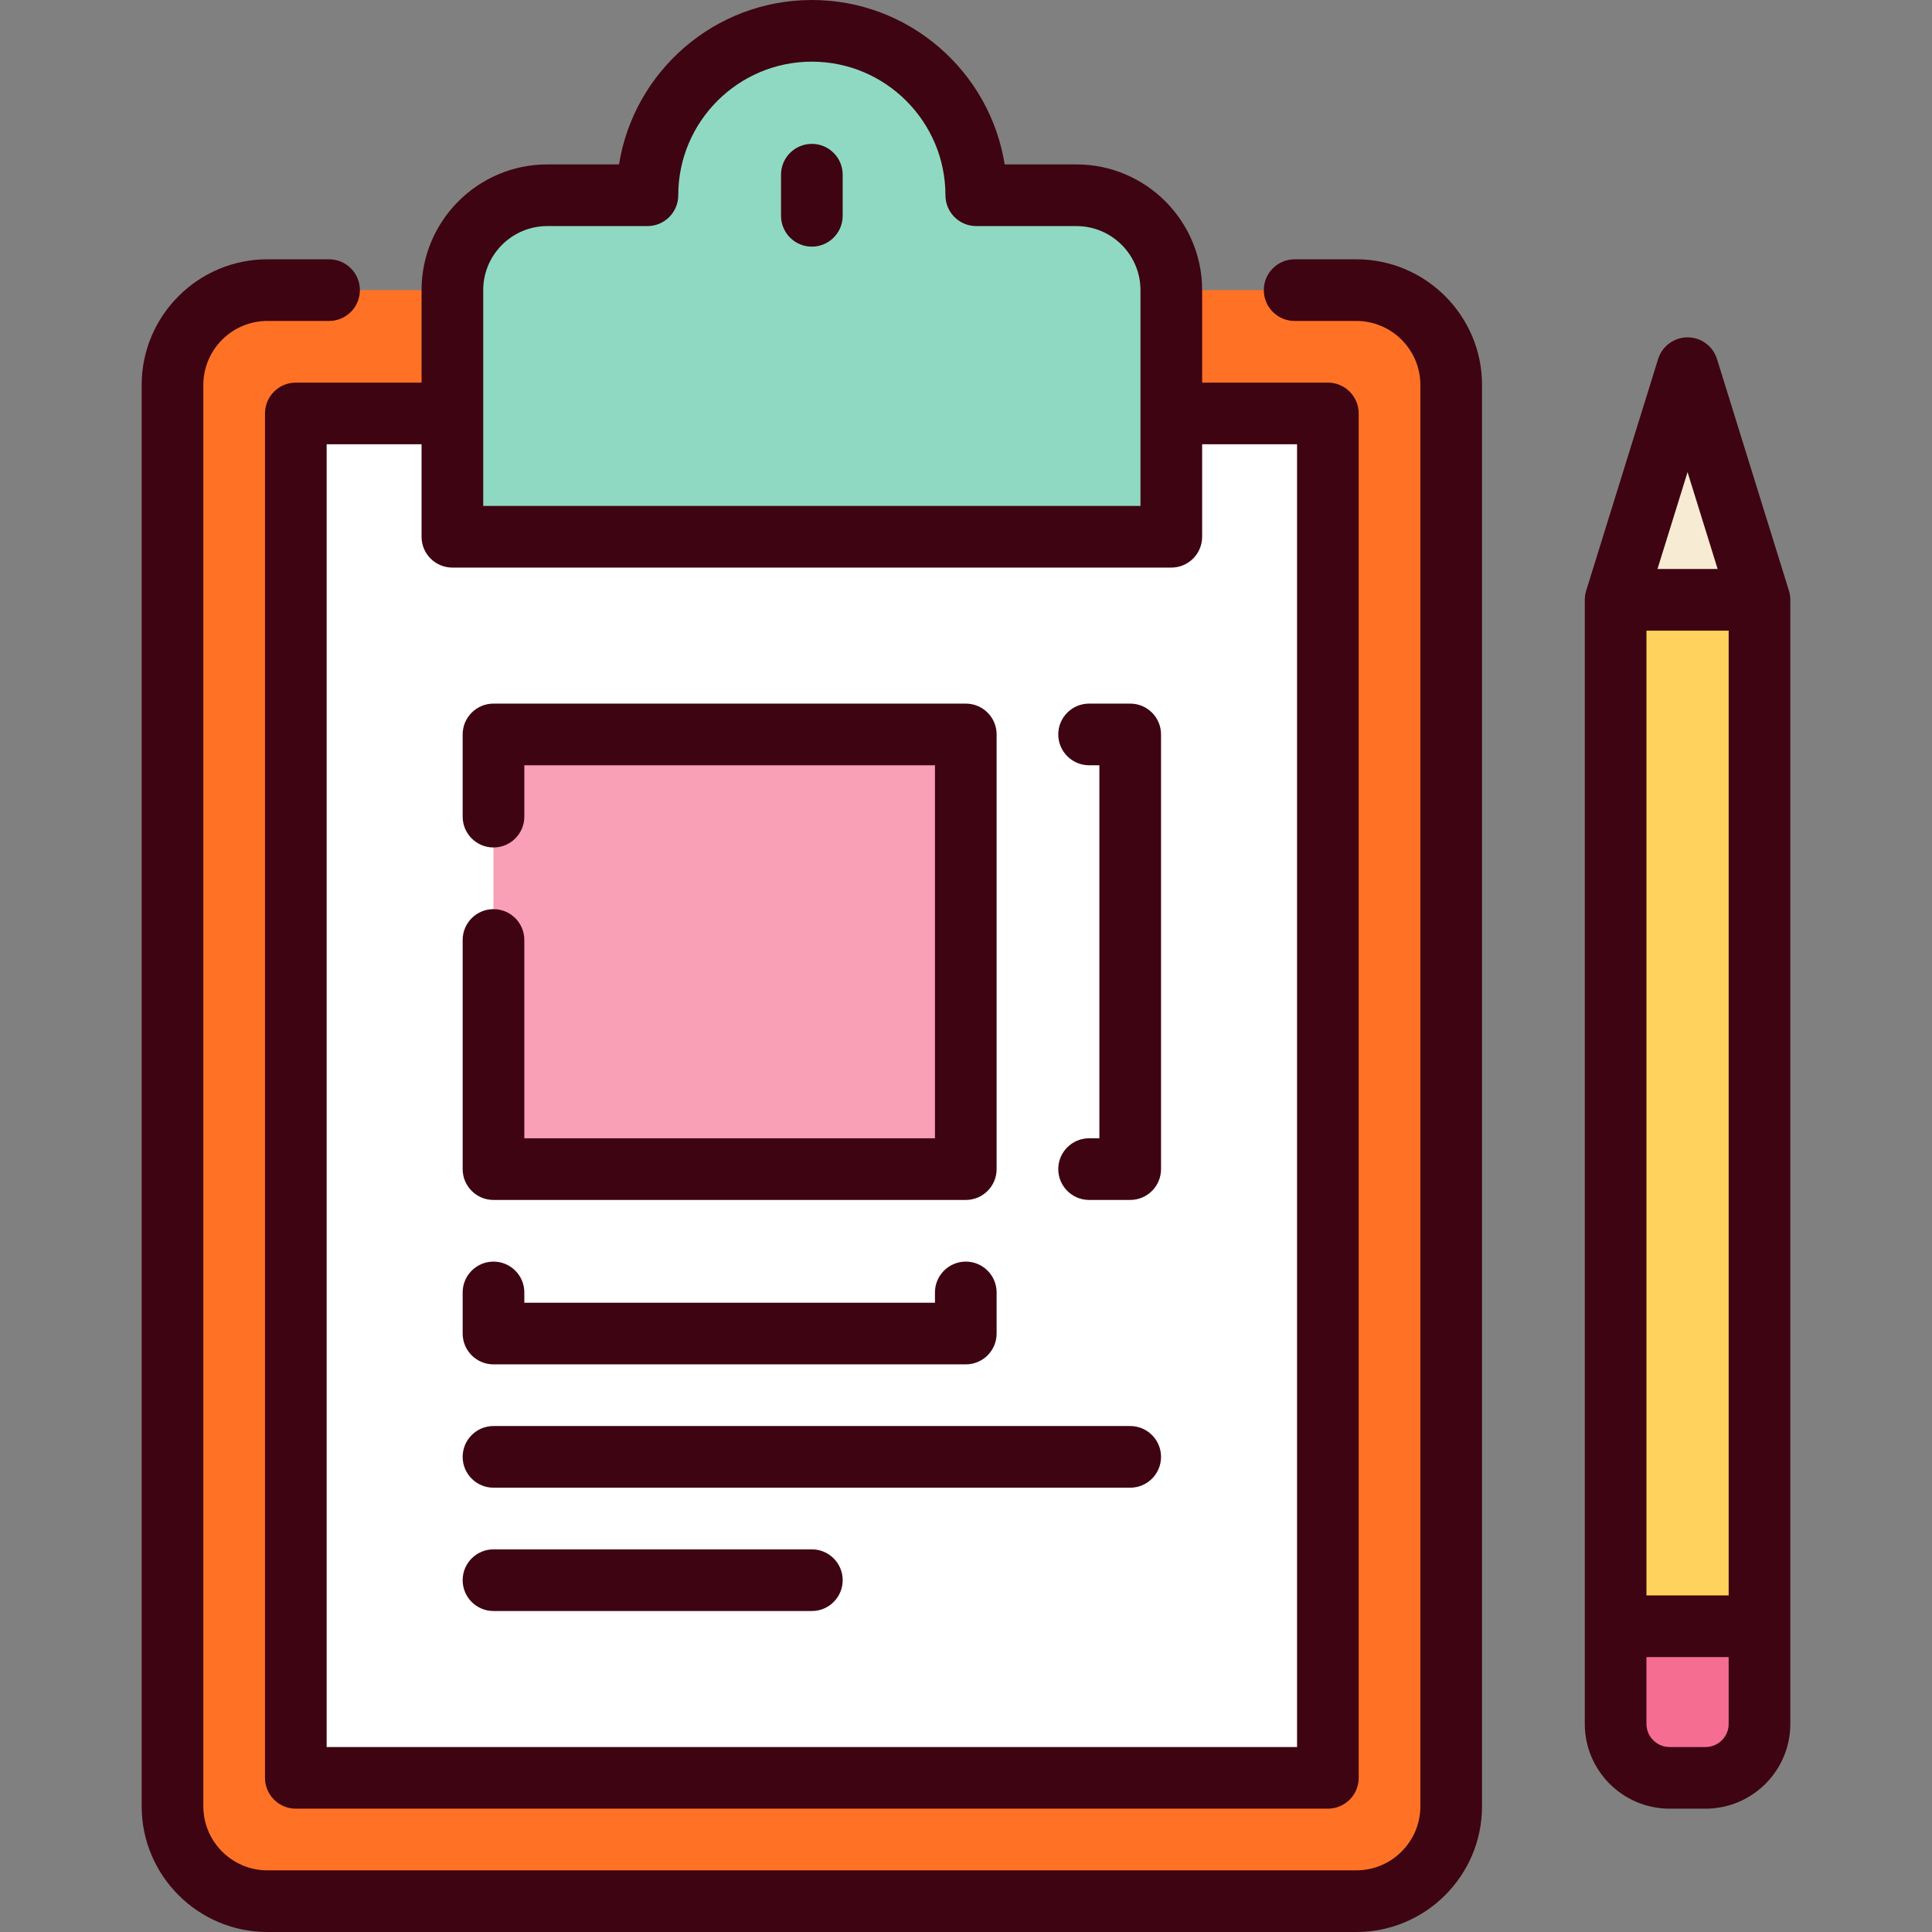 <?xml version="1.0" encoding="iso-8859-1"?>
<!-- Generator: Adobe Illustrator 19.0.0, SVG Export Plug-In . SVG Version: 6.00 Build 0)  -->
<svg version="1.1" id="Layer_1" xmlns="http://www.w3.org/2000/svg" xmlns:xlink="http://www.w3.org/1999/xlink" x="0px" y="0px"
	 viewBox="0 0 512 512" style="enable-background:new 0 0 512 512;" xml:space="preserve">
<rect x="0" y="0" width="512" height="512" fill="#808080" stroke="none"/>
<path style="fill:#FF7226;" d="M359.44,76.886H70.858c-13.885,0-25.141,11.256-25.141,25.141v376.66
	c0,13.885,11.256,25.141,25.141,25.141H359.44c13.885,0,25.141-11.256,25.141-25.141V102.029
	C384.582,88.142,373.326,76.886,359.44,76.886z"/>
<rect x="78.396" y="109.568" style="fill:#FFFFFF;" width="273.506" height="361.581"/>
<path style="fill:#F56E92;" d="M428.156,430.979v25.872c0,7.864,6.434,14.298,14.298,14.298h9.532
	c7.864,0,14.298-6.434,14.298-14.298v-25.872l-19.064-10.894L428.156,430.979z"/>
<polygon style="fill:#F7EBD4;" points="447.22,97.573 428.157,158.96 447.221,169.853 466.284,158.96 "/>
<rect x="428.163" y="158.96" style="fill:#FFD15D;" width="38.128" height="272.025"/>
<path style="fill:#8FD9C2;" d="M285.269,51.745h-26.544c0-24.065-19.509-43.574-43.576-43.574
	c-24.066,0-43.574,19.509-43.576,43.574h-26.544c-13.885,0-25.141,11.256-25.141,25.141v65.362h190.524V76.886
	C310.41,63.001,299.154,51.745,285.269,51.745z"/>
<rect x="130.778" y="194.636" style="fill:#F99FB6;" width="125.157" height="115.2"/>
<g>
	<path style="fill:#3E0412;" d="M359.44,68.717h-16.348c-4.512,0-8.17,3.658-8.17,8.17c0,4.512,3.658,8.17,8.17,8.17h16.348
		c9.359,0,16.972,7.614,16.972,16.971v376.66c0,9.358-7.614,16.971-16.972,16.971H70.858c-9.359,0-16.972-7.614-16.972-16.971
		v-376.66c0-9.358,7.614-16.971,16.972-16.971h16.348c4.512,0,8.17-3.658,8.17-8.17c0-4.512-3.658-8.17-8.17-8.17H70.858
		c-18.369,0-33.313,14.944-33.313,33.312v376.66c0,18.368,14.944,33.312,33.313,33.312H359.44c18.369,0,33.313-14.944,33.313-33.312
		v-376.66C392.753,83.66,377.809,68.717,359.44,68.717z"/>
	<path style="fill:#3E0412;" d="M474.455,430.979c0-0.001,0-272.019,0-272.019c0-0.376-0.034-0.743-0.084-1.106
		c-0.011-0.081-0.023-0.16-0.037-0.241c-0.064-0.383-0.147-0.76-0.263-1.124L455.023,95.15c-1.061-3.418-4.223-5.747-7.803-5.747
		s-6.741,2.329-7.803,5.747l-19.05,61.342c-0.114,0.363-0.197,0.739-0.261,1.121c-0.013,0.081-0.026,0.16-0.037,0.241
		c-0.049,0.363-0.083,0.729-0.083,1.105V456.85c0,12.389,10.079,22.468,22.468,22.468h9.532c12.389,0,22.468-10.079,22.468-22.468
		C474.455,456.851,474.455,430.98,474.455,430.979z M436.327,167.13h21.787v255.679h-21.787V167.13z M447.221,125.122l7.971,25.669
		h-15.943L447.221,125.122z M451.987,462.979h-9.532c-3.379,0-6.128-2.748-6.128-6.128v-17.702h21.787v17.702
		C458.115,460.23,455.365,462.979,451.987,462.979z"/>
	<path style="fill:#3E0412;" d="M299.517,377.914H130.781c-4.512,0-8.17,3.658-8.17,8.17c0,4.512,3.658,8.17,8.17,8.17h168.737
		c4.512,0,8.17-3.658,8.17-8.17C307.688,381.572,304.029,377.914,299.517,377.914z"/>
	<path style="fill:#3E0412;" d="M215.149,410.595h-84.368c-4.512,0-8.17,3.658-8.17,8.17c0,4.512,3.658,8.17,8.17,8.17h84.368
		c4.512,0,8.17-3.658,8.17-8.17C223.319,414.253,219.661,410.595,215.149,410.595z"/>
	<path style="fill:#3E0412;" d="M78.396,101.397c-4.512,0-8.17,3.658-8.17,8.17v361.582c0,4.512,3.658,8.17,8.17,8.17h273.505
		c4.512,0,8.17-3.658,8.17-8.17V109.567c0-4.512-3.658-8.17-8.17-8.17h-33.32V76.886c0-18.369-14.944-33.313-33.312-33.313H266.25
		C262.322,18.91,240.901,0,215.149,0s-47.173,18.91-51.101,43.574h-19.019c-18.368,0-33.312,14.944-33.312,33.313v24.511H78.396
		V101.397z M343.731,117.737v345.242H86.566V117.737h25.15v24.511c0,4.512,3.658,8.17,8.17,8.17H310.41
		c4.512,0,8.17-3.658,8.17-8.17v-24.511C318.581,117.737,343.731,117.737,343.731,117.737z M128.058,76.887
		c0-9.359,7.614-16.972,16.971-16.972h26.544c4.512,0,8.17-3.658,8.17-8.17c0.001-19.521,15.883-35.404,35.405-35.404
		s35.404,15.883,35.405,35.404c0,4.512,3.658,8.17,8.17,8.17h26.544c9.358,0,16.971,7.614,16.971,16.972v57.191H128.058V76.887z"/>
	<path style="fill:#3E0412;" d="M215.149,38.128c-4.512,0-8.17,3.658-8.17,8.17v10.894c0,4.512,3.658,8.17,8.17,8.17
		s8.17-3.658,8.17-8.17V46.298C223.319,41.786,219.661,38.128,215.149,38.128z"/>
	<path style="fill:#3E0412;" d="M299.517,186.463h-10.894c-4.512,0-8.17,3.658-8.17,8.17c0,4.512,3.658,8.17,8.17,8.17h2.723v98.855
		h-2.723c-4.512,0-8.17,3.658-8.17,8.17s3.658,8.17,8.17,8.17h10.894c4.512,0,8.17-3.658,8.17-8.17V194.633
		C307.687,190.121,304.029,186.463,299.517,186.463z"/>
	<path style="fill:#3E0412;" d="M130.781,361.573h125.162c4.512,0,8.17-3.658,8.17-8.17v-10.894c0-4.512-3.658-8.17-8.17-8.17
		s-8.17,3.658-8.17,8.17v2.723H138.951v-2.723c0-4.512-3.658-8.17-8.17-8.17c-4.512,0-8.17,3.658-8.17,8.17v10.894
		C122.611,357.915,126.269,361.573,130.781,361.573z"/>
	<path style="fill:#3E0412;" d="M130.781,317.999h125.162c4.512,0,8.17-3.658,8.17-8.17V194.633c0-4.512-3.658-8.17-8.17-8.17
		H130.781c-4.512,0-8.17,3.658-8.17,8.17v21.787c0,4.512,3.658,8.17,8.17,8.17c4.512,0,8.17-3.658,8.17-8.17v-13.617h108.822v98.855
		H138.951v-52.557c0-4.512-3.658-8.17-8.17-8.17c-4.512,0-8.17,3.658-8.17,8.17v60.728
		C122.611,314.341,126.269,317.999,130.781,317.999z"/>
</g>
<g>
</g>
<g>
</g>
<g>
</g>
<g>
</g>
<g>
</g>
<g>
</g>
<g>
</g>
<g>
</g>
<g>
</g>
<g>
</g>
<g>
</g>
<g>
</g>
<g>
</g>
<g>
</g>
<g>
</g>
</svg>
